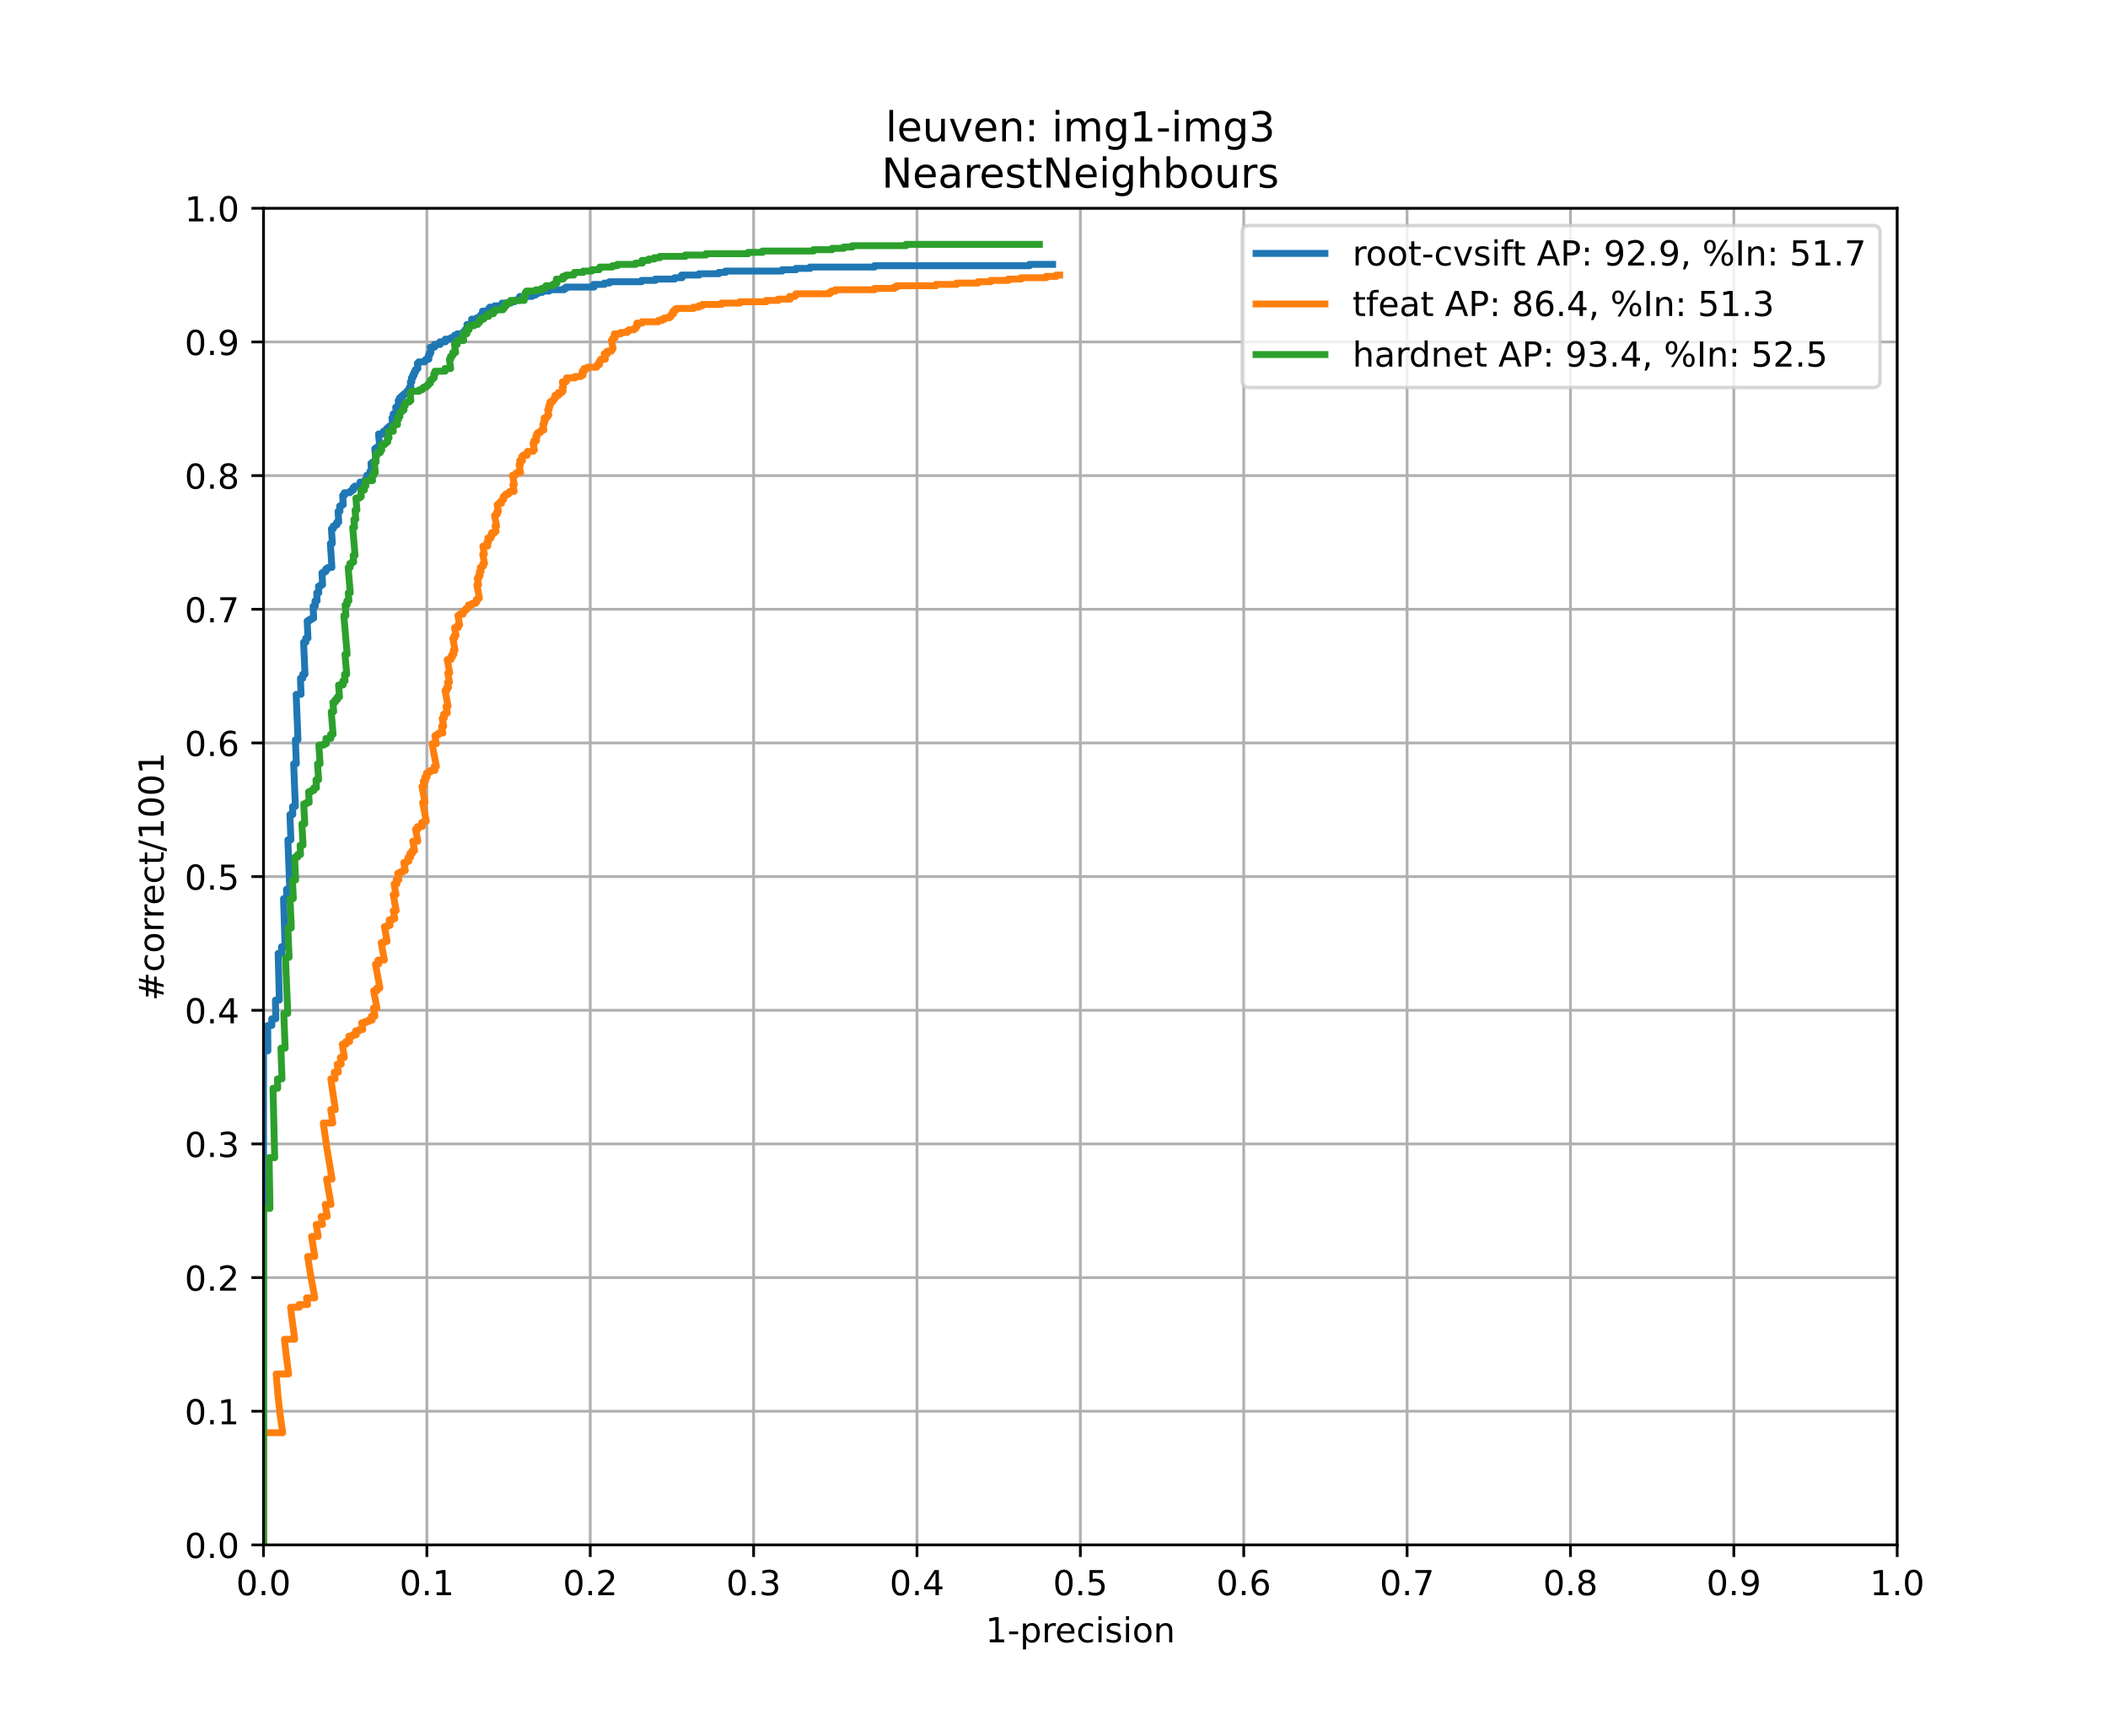 <?xml version="1.0" encoding="utf-8" standalone="no"?>
<!DOCTYPE svg PUBLIC "-//W3C//DTD SVG 1.1//EN"
  "http://www.w3.org/Graphics/SVG/1.1/DTD/svg11.dtd">
<!-- Created with matplotlib (https://matplotlib.org/) -->
<svg height="504pt" version="1.1" viewBox="0 0 612 504" width="612pt" xmlns="http://www.w3.org/2000/svg" xmlns:xlink="http://www.w3.org/1999/xlink">
 <defs>
  <style type="text/css">
*{stroke-linecap:butt;stroke-linejoin:round;}
  </style>
 </defs>
 <g id="figure_1">
  <g id="patch_1">
   <path d="M 0 504 
L 612 504 
L 612 0 
L 0 0 
z
" style="fill:#ffffff;"/>
  </g>
  <g id="axes_1">
   <g id="patch_2">
    <path d="M 76.5 448.56 
L 550.8 448.56 
L 550.8 60.48 
L 76.5 60.48 
z
" style="fill:#ffffff;"/>
   </g>
   <g id="matplotlib.axis_1">
    <g id="xtick_1">
     <g id="line2d_1">
      <path clip-path="url(#pe7230f3079)" d="M 76.5 448.56 
L 76.5 60.48 
" style="fill:none;stroke:#b0b0b0;stroke-linecap:square;stroke-width:0.8;"/>
     </g>
     <g id="line2d_2">
      <defs>
       <path d="M 0 0 
L 0 3.5 
" id="md2da951a20" style="stroke:#000000;stroke-width:0.8;"/>
      </defs>
      <g>
       <use style="stroke:#000000;stroke-width:0.8;" x="76.5" xlink:href="#md2da951a20" y="448.56"/>
      </g>
     </g>
     <g id="text_1">
      <!-- 0.0 -->
      <defs>
       <path d="M 31.781 66.406 
Q 24.172 66.406 20.328 58.906 
Q 16.5 51.422 16.5 36.375 
Q 16.5 21.391 20.328 13.891 
Q 24.172 6.391 31.781 6.391 
Q 39.453 6.391 43.281 13.891 
Q 47.125 21.391 47.125 36.375 
Q 47.125 51.422 43.281 58.906 
Q 39.453 66.406 31.781 66.406 
z
M 31.781 74.219 
Q 44.047 74.219 50.516 64.516 
Q 56.984 54.828 56.984 36.375 
Q 56.984 17.969 50.516 8.266 
Q 44.047 -1.422 31.781 -1.422 
Q 19.531 -1.422 13.062 8.266 
Q 6.594 17.969 6.594 36.375 
Q 6.594 54.828 13.062 64.516 
Q 19.531 74.219 31.781 74.219 
z
" id="DejaVuSans-48"/>
       <path d="M 10.688 12.406 
L 21 12.406 
L 21 0 
L 10.688 0 
z
" id="DejaVuSans-46"/>
      </defs>
      <g transform="translate(68.548 463.158)scale(0.1 -0.1)">
       <use xlink:href="#DejaVuSans-48"/>
       <use x="63.623" xlink:href="#DejaVuSans-46"/>
       <use x="95.41" xlink:href="#DejaVuSans-48"/>
      </g>
     </g>
    </g>
    <g id="xtick_2">
     <g id="line2d_3">
      <path clip-path="url(#pe7230f3079)" d="M 123.93 448.56 
L 123.93 60.48 
" style="fill:none;stroke:#b0b0b0;stroke-linecap:square;stroke-width:0.8;"/>
     </g>
     <g id="line2d_4">
      <g>
       <use style="stroke:#000000;stroke-width:0.8;" x="123.93" xlink:href="#md2da951a20" y="448.56"/>
      </g>
     </g>
     <g id="text_2">
      <!-- 0.1 -->
      <defs>
       <path d="M 12.406 8.297 
L 28.516 8.297 
L 28.516 63.922 
L 10.984 60.406 
L 10.984 69.391 
L 28.422 72.906 
L 38.281 72.906 
L 38.281 8.297 
L 54.391 8.297 
L 54.391 0 
L 12.406 0 
z
" id="DejaVuSans-49"/>
      </defs>
      <g transform="translate(115.978 463.158)scale(0.1 -0.1)">
       <use xlink:href="#DejaVuSans-48"/>
       <use x="63.623" xlink:href="#DejaVuSans-46"/>
       <use x="95.41" xlink:href="#DejaVuSans-49"/>
      </g>
     </g>
    </g>
    <g id="xtick_3">
     <g id="line2d_5">
      <path clip-path="url(#pe7230f3079)" d="M 171.36 448.56 
L 171.36 60.48 
" style="fill:none;stroke:#b0b0b0;stroke-linecap:square;stroke-width:0.8;"/>
     </g>
     <g id="line2d_6">
      <g>
       <use style="stroke:#000000;stroke-width:0.8;" x="171.36" xlink:href="#md2da951a20" y="448.56"/>
      </g>
     </g>
     <g id="text_3">
      <!-- 0.2 -->
      <defs>
       <path d="M 19.188 8.297 
L 53.609 8.297 
L 53.609 0 
L 7.328 0 
L 7.328 8.297 
Q 12.938 14.109 22.625 23.891 
Q 32.328 33.688 34.812 36.531 
Q 39.547 41.844 41.422 45.531 
Q 43.312 49.219 43.312 52.781 
Q 43.312 58.594 39.234 62.25 
Q 35.156 65.922 28.609 65.922 
Q 23.969 65.922 18.812 64.312 
Q 13.672 62.703 7.812 59.422 
L 7.812 69.391 
Q 13.766 71.781 18.938 73 
Q 24.125 74.219 28.422 74.219 
Q 39.75 74.219 46.484 68.547 
Q 53.219 62.891 53.219 53.422 
Q 53.219 48.922 51.531 44.891 
Q 49.859 40.875 45.406 35.406 
Q 44.188 33.984 37.641 27.219 
Q 31.109 20.453 19.188 8.297 
z
" id="DejaVuSans-50"/>
      </defs>
      <g transform="translate(163.408 463.158)scale(0.1 -0.1)">
       <use xlink:href="#DejaVuSans-48"/>
       <use x="63.623" xlink:href="#DejaVuSans-46"/>
       <use x="95.41" xlink:href="#DejaVuSans-50"/>
      </g>
     </g>
    </g>
    <g id="xtick_4">
     <g id="line2d_7">
      <path clip-path="url(#pe7230f3079)" d="M 218.79 448.56 
L 218.79 60.48 
" style="fill:none;stroke:#b0b0b0;stroke-linecap:square;stroke-width:0.8;"/>
     </g>
     <g id="line2d_8">
      <g>
       <use style="stroke:#000000;stroke-width:0.8;" x="218.79" xlink:href="#md2da951a20" y="448.56"/>
      </g>
     </g>
     <g id="text_4">
      <!-- 0.3 -->
      <defs>
       <path d="M 40.578 39.312 
Q 47.656 37.797 51.625 33 
Q 55.609 28.219 55.609 21.188 
Q 55.609 10.406 48.188 4.484 
Q 40.766 -1.422 27.094 -1.422 
Q 22.516 -1.422 17.656 -0.516 
Q 12.797 0.391 7.625 2.203 
L 7.625 11.719 
Q 11.719 9.328 16.594 8.109 
Q 21.484 6.891 26.812 6.891 
Q 36.078 6.891 40.938 10.547 
Q 45.797 14.203 45.797 21.188 
Q 45.797 27.641 41.281 31.266 
Q 36.766 34.906 28.719 34.906 
L 20.219 34.906 
L 20.219 43.016 
L 29.109 43.016 
Q 36.375 43.016 40.234 45.922 
Q 44.094 48.828 44.094 54.297 
Q 44.094 59.906 40.109 62.906 
Q 36.141 65.922 28.719 65.922 
Q 24.656 65.922 20.016 65.031 
Q 15.375 64.156 9.812 62.312 
L 9.812 71.094 
Q 15.438 72.656 20.344 73.438 
Q 25.25 74.219 29.594 74.219 
Q 40.828 74.219 47.359 69.109 
Q 53.906 64.016 53.906 55.328 
Q 53.906 49.266 50.438 45.094 
Q 46.969 40.922 40.578 39.312 
z
" id="DejaVuSans-51"/>
      </defs>
      <g transform="translate(210.838 463.158)scale(0.1 -0.1)">
       <use xlink:href="#DejaVuSans-48"/>
       <use x="63.623" xlink:href="#DejaVuSans-46"/>
       <use x="95.41" xlink:href="#DejaVuSans-51"/>
      </g>
     </g>
    </g>
    <g id="xtick_5">
     <g id="line2d_9">
      <path clip-path="url(#pe7230f3079)" d="M 266.22 448.56 
L 266.22 60.48 
" style="fill:none;stroke:#b0b0b0;stroke-linecap:square;stroke-width:0.8;"/>
     </g>
     <g id="line2d_10">
      <g>
       <use style="stroke:#000000;stroke-width:0.8;" x="266.22" xlink:href="#md2da951a20" y="448.56"/>
      </g>
     </g>
     <g id="text_5">
      <!-- 0.4 -->
      <defs>
       <path d="M 37.797 64.312 
L 12.891 25.391 
L 37.797 25.391 
z
M 35.203 72.906 
L 47.609 72.906 
L 47.609 25.391 
L 58.016 25.391 
L 58.016 17.188 
L 47.609 17.188 
L 47.609 0 
L 37.797 0 
L 37.797 17.188 
L 4.891 17.188 
L 4.891 26.703 
z
" id="DejaVuSans-52"/>
      </defs>
      <g transform="translate(258.268 463.158)scale(0.1 -0.1)">
       <use xlink:href="#DejaVuSans-48"/>
       <use x="63.623" xlink:href="#DejaVuSans-46"/>
       <use x="95.41" xlink:href="#DejaVuSans-52"/>
      </g>
     </g>
    </g>
    <g id="xtick_6">
     <g id="line2d_11">
      <path clip-path="url(#pe7230f3079)" d="M 313.65 448.56 
L 313.65 60.48 
" style="fill:none;stroke:#b0b0b0;stroke-linecap:square;stroke-width:0.8;"/>
     </g>
     <g id="line2d_12">
      <g>
       <use style="stroke:#000000;stroke-width:0.8;" x="313.65" xlink:href="#md2da951a20" y="448.56"/>
      </g>
     </g>
     <g id="text_6">
      <!-- 0.5 -->
      <defs>
       <path d="M 10.797 72.906 
L 49.516 72.906 
L 49.516 64.594 
L 19.828 64.594 
L 19.828 46.734 
Q 21.969 47.469 24.109 47.828 
Q 26.266 48.188 28.422 48.188 
Q 40.625 48.188 47.75 41.5 
Q 54.891 34.812 54.891 23.391 
Q 54.891 11.625 47.562 5.094 
Q 40.234 -1.422 26.906 -1.422 
Q 22.312 -1.422 17.547 -0.641 
Q 12.797 0.141 7.719 1.703 
L 7.719 11.625 
Q 12.109 9.234 16.797 8.062 
Q 21.484 6.891 26.703 6.891 
Q 35.156 6.891 40.078 11.328 
Q 45.016 15.766 45.016 23.391 
Q 45.016 31 40.078 35.438 
Q 35.156 39.891 26.703 39.891 
Q 22.75 39.891 18.812 39.016 
Q 14.891 38.141 10.797 36.281 
z
" id="DejaVuSans-53"/>
      </defs>
      <g transform="translate(305.698 463.158)scale(0.1 -0.1)">
       <use xlink:href="#DejaVuSans-48"/>
       <use x="63.623" xlink:href="#DejaVuSans-46"/>
       <use x="95.41" xlink:href="#DejaVuSans-53"/>
      </g>
     </g>
    </g>
    <g id="xtick_7">
     <g id="line2d_13">
      <path clip-path="url(#pe7230f3079)" d="M 361.08 448.56 
L 361.08 60.48 
" style="fill:none;stroke:#b0b0b0;stroke-linecap:square;stroke-width:0.8;"/>
     </g>
     <g id="line2d_14">
      <g>
       <use style="stroke:#000000;stroke-width:0.8;" x="361.08" xlink:href="#md2da951a20" y="448.56"/>
      </g>
     </g>
     <g id="text_7">
      <!-- 0.6 -->
      <defs>
       <path d="M 33.016 40.375 
Q 26.375 40.375 22.484 35.828 
Q 18.609 31.297 18.609 23.391 
Q 18.609 15.531 22.484 10.953 
Q 26.375 6.391 33.016 6.391 
Q 39.656 6.391 43.531 10.953 
Q 47.406 15.531 47.406 23.391 
Q 47.406 31.297 43.531 35.828 
Q 39.656 40.375 33.016 40.375 
z
M 52.594 71.297 
L 52.594 62.312 
Q 48.875 64.062 45.094 64.984 
Q 41.312 65.922 37.594 65.922 
Q 27.828 65.922 22.672 59.328 
Q 17.531 52.734 16.797 39.406 
Q 19.672 43.656 24.016 45.922 
Q 28.375 48.188 33.594 48.188 
Q 44.578 48.188 50.953 41.516 
Q 57.328 34.859 57.328 23.391 
Q 57.328 12.156 50.688 5.359 
Q 44.047 -1.422 33.016 -1.422 
Q 20.359 -1.422 13.672 8.266 
Q 6.984 17.969 6.984 36.375 
Q 6.984 53.656 15.188 63.938 
Q 23.391 74.219 37.203 74.219 
Q 40.922 74.219 44.703 73.484 
Q 48.484 72.75 52.594 71.297 
z
" id="DejaVuSans-54"/>
      </defs>
      <g transform="translate(353.128 463.158)scale(0.1 -0.1)">
       <use xlink:href="#DejaVuSans-48"/>
       <use x="63.623" xlink:href="#DejaVuSans-46"/>
       <use x="95.41" xlink:href="#DejaVuSans-54"/>
      </g>
     </g>
    </g>
    <g id="xtick_8">
     <g id="line2d_15">
      <path clip-path="url(#pe7230f3079)" d="M 408.51 448.56 
L 408.51 60.48 
" style="fill:none;stroke:#b0b0b0;stroke-linecap:square;stroke-width:0.8;"/>
     </g>
     <g id="line2d_16">
      <g>
       <use style="stroke:#000000;stroke-width:0.8;" x="408.51" xlink:href="#md2da951a20" y="448.56"/>
      </g>
     </g>
     <g id="text_8">
      <!-- 0.7 -->
      <defs>
       <path d="M 8.203 72.906 
L 55.078 72.906 
L 55.078 68.703 
L 28.609 0 
L 18.312 0 
L 43.219 64.594 
L 8.203 64.594 
z
" id="DejaVuSans-55"/>
      </defs>
      <g transform="translate(400.558 463.158)scale(0.1 -0.1)">
       <use xlink:href="#DejaVuSans-48"/>
       <use x="63.623" xlink:href="#DejaVuSans-46"/>
       <use x="95.41" xlink:href="#DejaVuSans-55"/>
      </g>
     </g>
    </g>
    <g id="xtick_9">
     <g id="line2d_17">
      <path clip-path="url(#pe7230f3079)" d="M 455.94 448.56 
L 455.94 60.48 
" style="fill:none;stroke:#b0b0b0;stroke-linecap:square;stroke-width:0.8;"/>
     </g>
     <g id="line2d_18">
      <g>
       <use style="stroke:#000000;stroke-width:0.8;" x="455.94" xlink:href="#md2da951a20" y="448.56"/>
      </g>
     </g>
     <g id="text_9">
      <!-- 0.8 -->
      <defs>
       <path d="M 31.781 34.625 
Q 24.75 34.625 20.719 30.859 
Q 16.703 27.094 16.703 20.516 
Q 16.703 13.922 20.719 10.156 
Q 24.75 6.391 31.781 6.391 
Q 38.812 6.391 42.859 10.172 
Q 46.922 13.969 46.922 20.516 
Q 46.922 27.094 42.891 30.859 
Q 38.875 34.625 31.781 34.625 
z
M 21.922 38.812 
Q 15.578 40.375 12.031 44.719 
Q 8.5 49.078 8.5 55.328 
Q 8.5 64.062 14.719 69.141 
Q 20.953 74.219 31.781 74.219 
Q 42.672 74.219 48.875 69.141 
Q 55.078 64.062 55.078 55.328 
Q 55.078 49.078 51.531 44.719 
Q 48 40.375 41.703 38.812 
Q 48.828 37.156 52.797 32.312 
Q 56.781 27.484 56.781 20.516 
Q 56.781 9.906 50.312 4.234 
Q 43.844 -1.422 31.781 -1.422 
Q 19.734 -1.422 13.25 4.234 
Q 6.781 9.906 6.781 20.516 
Q 6.781 27.484 10.781 32.312 
Q 14.797 37.156 21.922 38.812 
z
M 18.312 54.391 
Q 18.312 48.734 21.844 45.562 
Q 25.391 42.391 31.781 42.391 
Q 38.141 42.391 41.719 45.562 
Q 45.312 48.734 45.312 54.391 
Q 45.312 60.062 41.719 63.234 
Q 38.141 66.406 31.781 66.406 
Q 25.391 66.406 21.844 63.234 
Q 18.312 60.062 18.312 54.391 
z
" id="DejaVuSans-56"/>
      </defs>
      <g transform="translate(447.988 463.158)scale(0.1 -0.1)">
       <use xlink:href="#DejaVuSans-48"/>
       <use x="63.623" xlink:href="#DejaVuSans-46"/>
       <use x="95.41" xlink:href="#DejaVuSans-56"/>
      </g>
     </g>
    </g>
    <g id="xtick_10">
     <g id="line2d_19">
      <path clip-path="url(#pe7230f3079)" d="M 503.37 448.56 
L 503.37 60.48 
" style="fill:none;stroke:#b0b0b0;stroke-linecap:square;stroke-width:0.8;"/>
     </g>
     <g id="line2d_20">
      <g>
       <use style="stroke:#000000;stroke-width:0.8;" x="503.37" xlink:href="#md2da951a20" y="448.56"/>
      </g>
     </g>
     <g id="text_10">
      <!-- 0.9 -->
      <defs>
       <path d="M 10.984 1.516 
L 10.984 10.5 
Q 14.703 8.734 18.5 7.812 
Q 22.312 6.891 25.984 6.891 
Q 35.75 6.891 40.891 13.453 
Q 46.047 20.016 46.781 33.406 
Q 43.953 29.203 39.594 26.953 
Q 35.25 24.703 29.984 24.703 
Q 19.047 24.703 12.672 31.312 
Q 6.297 37.938 6.297 49.422 
Q 6.297 60.641 12.938 67.422 
Q 19.578 74.219 30.609 74.219 
Q 43.266 74.219 49.922 64.516 
Q 56.594 54.828 56.594 36.375 
Q 56.594 19.141 48.406 8.859 
Q 40.234 -1.422 26.422 -1.422 
Q 22.703 -1.422 18.891 -0.688 
Q 15.094 0.047 10.984 1.516 
z
M 30.609 32.422 
Q 37.25 32.422 41.125 36.953 
Q 45.016 41.5 45.016 49.422 
Q 45.016 57.281 41.125 61.844 
Q 37.25 66.406 30.609 66.406 
Q 23.969 66.406 20.094 61.844 
Q 16.219 57.281 16.219 49.422 
Q 16.219 41.5 20.094 36.953 
Q 23.969 32.422 30.609 32.422 
z
" id="DejaVuSans-57"/>
      </defs>
      <g transform="translate(495.418 463.158)scale(0.1 -0.1)">
       <use xlink:href="#DejaVuSans-48"/>
       <use x="63.623" xlink:href="#DejaVuSans-46"/>
       <use x="95.41" xlink:href="#DejaVuSans-57"/>
      </g>
     </g>
    </g>
    <g id="xtick_11">
     <g id="line2d_21">
      <path clip-path="url(#pe7230f3079)" d="M 550.8 448.56 
L 550.8 60.48 
" style="fill:none;stroke:#b0b0b0;stroke-linecap:square;stroke-width:0.8;"/>
     </g>
     <g id="line2d_22">
      <g>
       <use style="stroke:#000000;stroke-width:0.8;" x="550.8" xlink:href="#md2da951a20" y="448.56"/>
      </g>
     </g>
     <g id="text_11">
      <!-- 1.0 -->
      <g transform="translate(542.848 463.158)scale(0.1 -0.1)">
       <use xlink:href="#DejaVuSans-49"/>
       <use x="63.623" xlink:href="#DejaVuSans-46"/>
       <use x="95.41" xlink:href="#DejaVuSans-48"/>
      </g>
     </g>
    </g>
    <g id="text_12">
     <!-- 1-precision -->
     <defs>
      <path d="M 4.891 31.391 
L 31.203 31.391 
L 31.203 23.391 
L 4.891 23.391 
z
" id="DejaVuSans-45"/>
      <path d="M 18.109 8.203 
L 18.109 -20.797 
L 9.078 -20.797 
L 9.078 54.688 
L 18.109 54.688 
L 18.109 46.391 
Q 20.953 51.266 25.266 53.625 
Q 29.594 56 35.594 56 
Q 45.562 56 51.781 48.094 
Q 58.016 40.188 58.016 27.297 
Q 58.016 14.406 51.781 6.484 
Q 45.562 -1.422 35.594 -1.422 
Q 29.594 -1.422 25.266 0.953 
Q 20.953 3.328 18.109 8.203 
z
M 48.688 27.297 
Q 48.688 37.203 44.609 42.844 
Q 40.531 48.484 33.406 48.484 
Q 26.266 48.484 22.188 42.844 
Q 18.109 37.203 18.109 27.297 
Q 18.109 17.391 22.188 11.75 
Q 26.266 6.109 33.406 6.109 
Q 40.531 6.109 44.609 11.75 
Q 48.688 17.391 48.688 27.297 
z
" id="DejaVuSans-112"/>
      <path d="M 41.109 46.297 
Q 39.594 47.172 37.812 47.578 
Q 36.031 48 33.891 48 
Q 26.266 48 22.188 43.047 
Q 18.109 38.094 18.109 28.812 
L 18.109 0 
L 9.078 0 
L 9.078 54.688 
L 18.109 54.688 
L 18.109 46.188 
Q 20.953 51.172 25.484 53.578 
Q 30.031 56 36.531 56 
Q 37.453 56 38.578 55.875 
Q 39.703 55.766 41.062 55.516 
z
" id="DejaVuSans-114"/>
      <path d="M 56.203 29.594 
L 56.203 25.203 
L 14.891 25.203 
Q 15.484 15.922 20.484 11.062 
Q 25.484 6.203 34.422 6.203 
Q 39.594 6.203 44.453 7.469 
Q 49.312 8.734 54.109 11.281 
L 54.109 2.781 
Q 49.266 0.734 44.188 -0.344 
Q 39.109 -1.422 33.891 -1.422 
Q 20.797 -1.422 13.156 6.188 
Q 5.516 13.812 5.516 26.812 
Q 5.516 40.234 12.766 48.109 
Q 20.016 56 32.328 56 
Q 43.359 56 49.781 48.891 
Q 56.203 41.797 56.203 29.594 
z
M 47.219 32.234 
Q 47.125 39.594 43.094 43.984 
Q 39.062 48.391 32.422 48.391 
Q 24.906 48.391 20.391 44.141 
Q 15.875 39.891 15.188 32.172 
z
" id="DejaVuSans-101"/>
      <path d="M 48.781 52.594 
L 48.781 44.188 
Q 44.969 46.297 41.141 47.344 
Q 37.312 48.391 33.406 48.391 
Q 24.656 48.391 19.812 42.844 
Q 14.984 37.312 14.984 27.297 
Q 14.984 17.281 19.812 11.734 
Q 24.656 6.203 33.406 6.203 
Q 37.312 6.203 41.141 7.25 
Q 44.969 8.297 48.781 10.406 
L 48.781 2.094 
Q 45.016 0.344 40.984 -0.531 
Q 36.969 -1.422 32.422 -1.422 
Q 20.062 -1.422 12.781 6.344 
Q 5.516 14.109 5.516 27.297 
Q 5.516 40.672 12.859 48.328 
Q 20.219 56 33.016 56 
Q 37.156 56 41.109 55.141 
Q 45.062 54.297 48.781 52.594 
z
" id="DejaVuSans-99"/>
      <path d="M 9.422 54.688 
L 18.406 54.688 
L 18.406 0 
L 9.422 0 
z
M 9.422 75.984 
L 18.406 75.984 
L 18.406 64.594 
L 9.422 64.594 
z
" id="DejaVuSans-105"/>
      <path d="M 44.281 53.078 
L 44.281 44.578 
Q 40.484 46.531 36.375 47.5 
Q 32.281 48.484 27.875 48.484 
Q 21.188 48.484 17.844 46.438 
Q 14.5 44.391 14.5 40.281 
Q 14.5 37.156 16.891 35.375 
Q 19.281 33.594 26.516 31.984 
L 29.594 31.297 
Q 39.156 29.25 43.188 25.516 
Q 47.219 21.781 47.219 15.094 
Q 47.219 7.469 41.188 3.016 
Q 35.156 -1.422 24.609 -1.422 
Q 20.219 -1.422 15.453 -0.562 
Q 10.688 0.297 5.422 2 
L 5.422 11.281 
Q 10.406 8.688 15.234 7.391 
Q 20.062 6.109 24.812 6.109 
Q 31.156 6.109 34.562 8.281 
Q 37.984 10.453 37.984 14.406 
Q 37.984 18.062 35.516 20.016 
Q 33.062 21.969 24.703 23.781 
L 21.578 24.516 
Q 13.234 26.266 9.516 29.906 
Q 5.812 33.547 5.812 39.891 
Q 5.812 47.609 11.281 51.797 
Q 16.75 56 26.812 56 
Q 31.781 56 36.172 55.266 
Q 40.578 54.547 44.281 53.078 
z
" id="DejaVuSans-115"/>
      <path d="M 30.609 48.391 
Q 23.391 48.391 19.188 42.75 
Q 14.984 37.109 14.984 27.297 
Q 14.984 17.484 19.156 11.844 
Q 23.344 6.203 30.609 6.203 
Q 37.797 6.203 41.984 11.859 
Q 46.188 17.531 46.188 27.297 
Q 46.188 37.016 41.984 42.703 
Q 37.797 48.391 30.609 48.391 
z
M 30.609 56 
Q 42.328 56 49.016 48.375 
Q 55.719 40.766 55.719 27.297 
Q 55.719 13.875 49.016 6.219 
Q 42.328 -1.422 30.609 -1.422 
Q 18.844 -1.422 12.172 6.219 
Q 5.516 13.875 5.516 27.297 
Q 5.516 40.766 12.172 48.375 
Q 18.844 56 30.609 56 
z
" id="DejaVuSans-111"/>
      <path d="M 54.891 33.016 
L 54.891 0 
L 45.906 0 
L 45.906 32.719 
Q 45.906 40.484 42.875 44.328 
Q 39.844 48.188 33.797 48.188 
Q 26.516 48.188 22.312 43.547 
Q 18.109 38.922 18.109 30.906 
L 18.109 0 
L 9.078 0 
L 9.078 54.688 
L 18.109 54.688 
L 18.109 46.188 
Q 21.344 51.125 25.703 53.562 
Q 30.078 56 35.797 56 
Q 45.219 56 50.047 50.172 
Q 54.891 44.344 54.891 33.016 
z
" id="DejaVuSans-110"/>
     </defs>
     <g transform="translate(286.111 476.837)scale(0.1 -0.1)">
      <use xlink:href="#DejaVuSans-49"/>
      <use x="63.623" xlink:href="#DejaVuSans-45"/>
      <use x="99.707" xlink:href="#DejaVuSans-112"/>
      <use x="163.184" xlink:href="#DejaVuSans-114"/>
      <use x="202.047" xlink:href="#DejaVuSans-101"/>
      <use x="263.57" xlink:href="#DejaVuSans-99"/>
      <use x="318.551" xlink:href="#DejaVuSans-105"/>
      <use x="346.334" xlink:href="#DejaVuSans-115"/>
      <use x="398.434" xlink:href="#DejaVuSans-105"/>
      <use x="426.217" xlink:href="#DejaVuSans-111"/>
      <use x="487.398" xlink:href="#DejaVuSans-110"/>
     </g>
    </g>
   </g>
   <g id="matplotlib.axis_2">
    <g id="ytick_1">
     <g id="line2d_23">
      <path clip-path="url(#pe7230f3079)" d="M 76.5 448.56 
L 550.8 448.56 
" style="fill:none;stroke:#b0b0b0;stroke-linecap:square;stroke-width:0.8;"/>
     </g>
     <g id="line2d_24">
      <defs>
       <path d="M 0 0 
L -3.5 0 
" id="m7525cc96da" style="stroke:#000000;stroke-width:0.8;"/>
      </defs>
      <g>
       <use style="stroke:#000000;stroke-width:0.8;" x="76.5" xlink:href="#m7525cc96da" y="448.56"/>
      </g>
     </g>
     <g id="text_13">
      <!-- 0.0 -->
      <g transform="translate(53.597 452.359)scale(0.1 -0.1)">
       <use xlink:href="#DejaVuSans-48"/>
       <use x="63.623" xlink:href="#DejaVuSans-46"/>
       <use x="95.41" xlink:href="#DejaVuSans-48"/>
      </g>
     </g>
    </g>
    <g id="ytick_2">
     <g id="line2d_25">
      <path clip-path="url(#pe7230f3079)" d="M 76.5 409.752 
L 550.8 409.752 
" style="fill:none;stroke:#b0b0b0;stroke-linecap:square;stroke-width:0.8;"/>
     </g>
     <g id="line2d_26">
      <g>
       <use style="stroke:#000000;stroke-width:0.8;" x="76.5" xlink:href="#m7525cc96da" y="409.752"/>
      </g>
     </g>
     <g id="text_14">
      <!-- 0.1 -->
      <g transform="translate(53.597 413.551)scale(0.1 -0.1)">
       <use xlink:href="#DejaVuSans-48"/>
       <use x="63.623" xlink:href="#DejaVuSans-46"/>
       <use x="95.41" xlink:href="#DejaVuSans-49"/>
      </g>
     </g>
    </g>
    <g id="ytick_3">
     <g id="line2d_27">
      <path clip-path="url(#pe7230f3079)" d="M 76.5 370.944 
L 550.8 370.944 
" style="fill:none;stroke:#b0b0b0;stroke-linecap:square;stroke-width:0.8;"/>
     </g>
     <g id="line2d_28">
      <g>
       <use style="stroke:#000000;stroke-width:0.8;" x="76.5" xlink:href="#m7525cc96da" y="370.944"/>
      </g>
     </g>
     <g id="text_15">
      <!-- 0.2 -->
      <g transform="translate(53.597 374.743)scale(0.1 -0.1)">
       <use xlink:href="#DejaVuSans-48"/>
       <use x="63.623" xlink:href="#DejaVuSans-46"/>
       <use x="95.41" xlink:href="#DejaVuSans-50"/>
      </g>
     </g>
    </g>
    <g id="ytick_4">
     <g id="line2d_29">
      <path clip-path="url(#pe7230f3079)" d="M 76.5 332.136 
L 550.8 332.136 
" style="fill:none;stroke:#b0b0b0;stroke-linecap:square;stroke-width:0.8;"/>
     </g>
     <g id="line2d_30">
      <g>
       <use style="stroke:#000000;stroke-width:0.8;" x="76.5" xlink:href="#m7525cc96da" y="332.136"/>
      </g>
     </g>
     <g id="text_16">
      <!-- 0.3 -->
      <g transform="translate(53.597 335.935)scale(0.1 -0.1)">
       <use xlink:href="#DejaVuSans-48"/>
       <use x="63.623" xlink:href="#DejaVuSans-46"/>
       <use x="95.41" xlink:href="#DejaVuSans-51"/>
      </g>
     </g>
    </g>
    <g id="ytick_5">
     <g id="line2d_31">
      <path clip-path="url(#pe7230f3079)" d="M 76.5 293.328 
L 550.8 293.328 
" style="fill:none;stroke:#b0b0b0;stroke-linecap:square;stroke-width:0.8;"/>
     </g>
     <g id="line2d_32">
      <g>
       <use style="stroke:#000000;stroke-width:0.8;" x="76.5" xlink:href="#m7525cc96da" y="293.328"/>
      </g>
     </g>
     <g id="text_17">
      <!-- 0.4 -->
      <g transform="translate(53.597 297.127)scale(0.1 -0.1)">
       <use xlink:href="#DejaVuSans-48"/>
       <use x="63.623" xlink:href="#DejaVuSans-46"/>
       <use x="95.41" xlink:href="#DejaVuSans-52"/>
      </g>
     </g>
    </g>
    <g id="ytick_6">
     <g id="line2d_33">
      <path clip-path="url(#pe7230f3079)" d="M 76.5 254.52 
L 550.8 254.52 
" style="fill:none;stroke:#b0b0b0;stroke-linecap:square;stroke-width:0.8;"/>
     </g>
     <g id="line2d_34">
      <g>
       <use style="stroke:#000000;stroke-width:0.8;" x="76.5" xlink:href="#m7525cc96da" y="254.52"/>
      </g>
     </g>
     <g id="text_18">
      <!-- 0.5 -->
      <g transform="translate(53.597 258.319)scale(0.1 -0.1)">
       <use xlink:href="#DejaVuSans-48"/>
       <use x="63.623" xlink:href="#DejaVuSans-46"/>
       <use x="95.41" xlink:href="#DejaVuSans-53"/>
      </g>
     </g>
    </g>
    <g id="ytick_7">
     <g id="line2d_35">
      <path clip-path="url(#pe7230f3079)" d="M 76.5 215.712 
L 550.8 215.712 
" style="fill:none;stroke:#b0b0b0;stroke-linecap:square;stroke-width:0.8;"/>
     </g>
     <g id="line2d_36">
      <g>
       <use style="stroke:#000000;stroke-width:0.8;" x="76.5" xlink:href="#m7525cc96da" y="215.712"/>
      </g>
     </g>
     <g id="text_19">
      <!-- 0.6 -->
      <g transform="translate(53.597 219.511)scale(0.1 -0.1)">
       <use xlink:href="#DejaVuSans-48"/>
       <use x="63.623" xlink:href="#DejaVuSans-46"/>
       <use x="95.41" xlink:href="#DejaVuSans-54"/>
      </g>
     </g>
    </g>
    <g id="ytick_8">
     <g id="line2d_37">
      <path clip-path="url(#pe7230f3079)" d="M 76.5 176.904 
L 550.8 176.904 
" style="fill:none;stroke:#b0b0b0;stroke-linecap:square;stroke-width:0.8;"/>
     </g>
     <g id="line2d_38">
      <g>
       <use style="stroke:#000000;stroke-width:0.8;" x="76.5" xlink:href="#m7525cc96da" y="176.904"/>
      </g>
     </g>
     <g id="text_20">
      <!-- 0.7 -->
      <g transform="translate(53.597 180.703)scale(0.1 -0.1)">
       <use xlink:href="#DejaVuSans-48"/>
       <use x="63.623" xlink:href="#DejaVuSans-46"/>
       <use x="95.41" xlink:href="#DejaVuSans-55"/>
      </g>
     </g>
    </g>
    <g id="ytick_9">
     <g id="line2d_39">
      <path clip-path="url(#pe7230f3079)" d="M 76.5 138.096 
L 550.8 138.096 
" style="fill:none;stroke:#b0b0b0;stroke-linecap:square;stroke-width:0.8;"/>
     </g>
     <g id="line2d_40">
      <g>
       <use style="stroke:#000000;stroke-width:0.8;" x="76.5" xlink:href="#m7525cc96da" y="138.096"/>
      </g>
     </g>
     <g id="text_21">
      <!-- 0.8 -->
      <g transform="translate(53.597 141.895)scale(0.1 -0.1)">
       <use xlink:href="#DejaVuSans-48"/>
       <use x="63.623" xlink:href="#DejaVuSans-46"/>
       <use x="95.41" xlink:href="#DejaVuSans-56"/>
      </g>
     </g>
    </g>
    <g id="ytick_10">
     <g id="line2d_41">
      <path clip-path="url(#pe7230f3079)" d="M 76.5 99.288 
L 550.8 99.288 
" style="fill:none;stroke:#b0b0b0;stroke-linecap:square;stroke-width:0.8;"/>
     </g>
     <g id="line2d_42">
      <g>
       <use style="stroke:#000000;stroke-width:0.8;" x="76.5" xlink:href="#m7525cc96da" y="99.288"/>
      </g>
     </g>
     <g id="text_22">
      <!-- 0.9 -->
      <g transform="translate(53.597 103.087)scale(0.1 -0.1)">
       <use xlink:href="#DejaVuSans-48"/>
       <use x="63.623" xlink:href="#DejaVuSans-46"/>
       <use x="95.41" xlink:href="#DejaVuSans-57"/>
      </g>
     </g>
    </g>
    <g id="ytick_11">
     <g id="line2d_43">
      <path clip-path="url(#pe7230f3079)" d="M 76.5 60.48 
L 550.8 60.48 
" style="fill:none;stroke:#b0b0b0;stroke-linecap:square;stroke-width:0.8;"/>
     </g>
     <g id="line2d_44">
      <g>
       <use style="stroke:#000000;stroke-width:0.8;" x="76.5" xlink:href="#m7525cc96da" y="60.48"/>
      </g>
     </g>
     <g id="text_23">
      <!-- 1.0 -->
      <g transform="translate(53.597 64.279)scale(0.1 -0.1)">
       <use xlink:href="#DejaVuSans-49"/>
       <use x="63.623" xlink:href="#DejaVuSans-46"/>
       <use x="95.41" xlink:href="#DejaVuSans-48"/>
      </g>
     </g>
    </g>
    <g id="text_24">
     <!-- #correct/1001 -->
     <defs>
      <path d="M 51.125 44 
L 36.922 44 
L 32.812 27.688 
L 47.125 27.688 
z
M 43.797 71.781 
L 38.719 51.516 
L 52.984 51.516 
L 58.109 71.781 
L 65.922 71.781 
L 60.891 51.516 
L 76.125 51.516 
L 76.125 44 
L 58.984 44 
L 54.984 27.688 
L 70.516 27.688 
L 70.516 20.219 
L 53.078 20.219 
L 48 0 
L 40.188 0 
L 45.219 20.219 
L 30.906 20.219 
L 25.875 0 
L 18.016 0 
L 23.094 20.219 
L 7.719 20.219 
L 7.719 27.688 
L 24.906 27.688 
L 29 44 
L 13.281 44 
L 13.281 51.516 
L 30.906 51.516 
L 35.891 71.781 
z
" id="DejaVuSans-35"/>
      <path d="M 18.312 70.219 
L 18.312 54.688 
L 36.812 54.688 
L 36.812 47.703 
L 18.312 47.703 
L 18.312 18.016 
Q 18.312 11.328 20.141 9.422 
Q 21.969 7.516 27.594 7.516 
L 36.812 7.516 
L 36.812 0 
L 27.594 0 
Q 17.188 0 13.234 3.875 
Q 9.281 7.766 9.281 18.016 
L 9.281 47.703 
L 2.688 47.703 
L 2.688 54.688 
L 9.281 54.688 
L 9.281 70.219 
z
" id="DejaVuSans-116"/>
      <path d="M 25.391 72.906 
L 33.688 72.906 
L 8.297 -9.281 
L 0 -9.281 
z
" id="DejaVuSans-47"/>
     </defs>
     <g transform="translate(47.517 290.625)rotate(-90)scale(0.1 -0.1)">
      <use xlink:href="#DejaVuSans-35"/>
      <use x="83.789" xlink:href="#DejaVuSans-99"/>
      <use x="138.77" xlink:href="#DejaVuSans-111"/>
      <use x="199.951" xlink:href="#DejaVuSans-114"/>
      <use x="239.314" xlink:href="#DejaVuSans-114"/>
      <use x="278.178" xlink:href="#DejaVuSans-101"/>
      <use x="339.701" xlink:href="#DejaVuSans-99"/>
      <use x="394.682" xlink:href="#DejaVuSans-116"/>
      <use x="433.891" xlink:href="#DejaVuSans-47"/>
      <use x="467.582" xlink:href="#DejaVuSans-49"/>
      <use x="531.205" xlink:href="#DejaVuSans-48"/>
      <use x="594.828" xlink:href="#DejaVuSans-48"/>
      <use x="658.451" xlink:href="#DejaVuSans-49"/>
     </g>
    </g>
   </g>
   <g id="line2d_45">
    <path clip-path="url(#pe7230f3079)" d="M 76.5 448.172 
L 76.5 305.114 
L 77.778 305.114 
L 77.716 297.748 
L 78.926 297.748 
L 78.895 295.809 
L 80.084 295.809 
L 79.962 290.382 
L 81.105 290.382 
L 80.744 276.812 
L 81.794 276.812 
L 81.735 274.874 
L 82.768 274.874 
L 82.308 260.917 
L 83.262 260.917 
L 83.167 258.203 
L 84.104 258.203 
L 83.579 243.858 
L 84.449 243.858 
L 84.178 236.492 
L 85.015 236.492 
L 84.925 234.166 
L 85.751 234.166 
L 85.254 221.76 
L 86.034 221.76 
L 85.755 214.782 
L 86.51 214.782 
L 85.986 201.6 
L 87.412 201.6 
L 87.215 196.948 
L 87.912 196.948 
L 87.86 195.785 
L 88.552 195.785 
L 88.135 186.48 
L 88.802 186.48 
L 88.749 185.317 
L 89.411 185.317 
L 89.175 180.277 
L 89.823 180.277 
L 89.804 179.889 
L 90.45 179.889 
L 90.43 179.502 
L 91.073 179.502 
L 90.893 176.012 
L 91.526 176.012 
L 91.444 174.462 
L 92.072 174.462 
L 91.945 172.135 
L 92.567 172.135 
L 92.459 170.197 
L 93.075 170.197 
L 93.053 169.809 
L 93.666 169.809 
L 93.462 166.32 
L 94.067 166.32 
L 94.043 165.932 
L 94.646 165.932 
L 94.598 165.157 
L 95.198 165.157 
L 95.173 164.769 
L 96.366 164.769 
L 95.909 157.791 
L 96.49 157.791 
L 96.213 153.526 
L 96.785 153.526 
L 96.734 152.751 
L 97.303 152.751 
L 97.277 152.363 
L 97.844 152.363 
L 97.79 151.588 
L 98.354 151.588 
L 98.139 148.486 
L 98.696 148.486 
L 98.588 146.935 
L 99.141 146.935 
L 99.113 146.548 
L 99.665 146.548 
L 99.469 143.834 
L 100.014 143.834 
L 99.958 143.058 
L 101.583 143.058 
L 101.553 142.671 
L 102.092 142.671 
L 102.061 142.283 
L 102.598 142.283 
L 102.536 141.508 
L 103.07 141.508 
L 103.038 141.12 
L 104.632 141.12 
L 104.532 139.957 
L 106.109 139.957 
L 106.039 139.182 
L 106.561 139.182 
L 106.456 138.018 
L 107.493 138.018 
L 107.385 136.855 
L 107.9 136.855 
L 107.682 134.529 
L 108.193 134.529 
L 108.156 134.142 
L 109.173 134.142 
L 108.802 130.265 
L 109.303 130.265 
L 109.266 129.877 
L 110.264 129.877 
L 109.886 126 
L 111.359 126 
L 111.282 125.225 
L 112.257 125.225 
L 112.177 124.449 
L 112.662 124.449 
L 112.622 124.062 
L 113.105 124.062 
L 113.065 123.674 
L 114.027 123.674 
L 113.781 121.348 
L 114.258 121.348 
L 114.135 120.185 
L 115.082 120.185 
L 114.874 118.246 
L 115.344 118.246 
L 115.302 117.858 
L 115.77 117.858 
L 115.602 116.308 
L 116.067 116.308 
L 115.983 115.532 
L 116.446 115.532 
L 116.404 115.145 
L 116.866 115.145 
L 116.823 114.757 
L 117.284 114.757 
L 117.241 114.369 
L 118.158 114.369 
L 118.07 113.594 
L 118.527 113.594 
L 118.482 113.206 
L 118.937 113.206 
L 118.848 112.431 
L 119.301 112.431 
L 119.123 110.88 
L 119.573 110.88 
L 119.439 109.717 
L 119.887 109.717 
L 119.797 108.942 
L 120.244 108.942 
L 120.153 108.166 
L 120.598 108.166 
L 120.507 107.391 
L 120.95 107.391 
L 120.905 107.003 
L 121.346 107.003 
L 121.163 105.452 
L 121.602 105.452 
L 121.556 105.065 
L 123.303 105.065 
L 123.255 104.677 
L 123.689 104.677 
L 123.641 104.289 
L 124.506 104.289 
L 124.361 103.126 
L 124.791 103.126 
L 124.693 102.351 
L 125.122 102.351 
L 124.927 100.8 
L 126.202 100.8 
L 126.103 100.025 
L 127.788 100.025 
L 127.687 99.249 
L 129.356 99.249 
L 129.252 98.474 
L 130.905 98.474 
L 130.852 98.086 
L 131.673 98.086 
L 131.619 97.698 
L 132.028 97.698 
L 131.974 97.311 
L 132.789 97.311 
L 132.734 96.923 
L 134.353 96.923 
L 134.297 96.535 
L 135.101 96.535 
L 134.988 95.76 
L 135.388 95.76 
L 135.331 95.372 
L 135.731 95.372 
L 135.56 94.209 
L 136.75 94.209 
L 136.693 93.822 
L 137.087 93.822 
L 136.915 92.658 
L 138.482 92.658 
L 138.424 92.271 
L 139.591 92.271 
L 139.472 91.495 
L 140.245 91.495 
L 140.066 90.332 
L 141.982 90.332 
L 141.86 89.557 
L 142.24 89.557 
L 142.179 89.169 
L 143.692 89.169 
L 143.63 88.782 
L 145.878 88.782 
L 145.75 88.006 
L 147.97 88.006 
L 147.905 87.618 
L 149.37 87.618 
L 149.304 87.231 
L 150.757 87.231 
L 150.623 86.455 
L 150.984 86.455 
L 150.917 86.068 
L 154.49 86.068 
L 154.421 85.68 
L 155.48 85.68 
L 155.409 85.292 
L 156.112 85.292 
L 156.041 84.905 
L 157.437 84.905 
L 157.366 84.517 
L 159.44 84.517 
L 159.367 84.129 
L 163.784 84.129 
L 163.709 83.742 
L 164.379 83.742 
L 164.303 83.354 
L 172.485 83.354 
L 172.322 82.578 
L 175.495 82.578 
L 175.412 82.191 
L 176.977 82.191 
L 176.893 81.803 
L 186.31 81.803 
L 186.22 81.415 
L 190.317 81.415 
L 190.226 81.028 
L 195.917 81.028 
L 195.823 80.64 
L 198.049 80.64 
L 197.858 79.865 
L 203.029 79.865 
L 202.931 79.477 
L 208.729 79.477 
L 208.629 79.089 
L 210.689 79.089 
L 210.588 78.702 
L 227.136 78.702 
L 227.028 78.314 
L 231.141 78.314 
L 231.032 77.926 
L 235.26 77.926 
L 235.15 77.538 
L 253.936 77.538 
L 253.82 77.151 
L 298.927 77.151 
L 298.803 76.763 
L 305.596 76.763 
L 305.596 76.763 
" style="fill:none;stroke:#1f77b4;stroke-linecap:square;stroke-width:2;"/>
   </g>
   <g id="line2d_46">
    <path clip-path="url(#pe7230f3079)" d="M 76.5 448.172 
L 76.5 415.994 
L 82.08 415.994 
L 81.34 410.954 
L 80.661 404.751 
L 80.177 398.935 
L 83.797 398.935 
L 82.953 392.345 
L 82.581 388.855 
L 85.563 388.855 
L 84.585 381.489 
L 84.361 379.551 
L 86.924 379.551 
L 86.811 378.775 
L 89.319 378.775 
L 88.982 376.837 
L 91.399 376.837 
L 90.182 370.246 
L 89.319 364.818 
L 91.388 364.818 
L 90.45 359.003 
L 92.376 359.003 
L 91.8 355.514 
L 93.643 355.514 
L 93.24 353.188 
L 95.027 353.188 
L 94.398 349.698 
L 96.114 349.698 
L 94.806 342.332 
L 96.401 342.332 
L 94.979 333.803 
L 93.852 326.049 
L 96.622 326.049 
L 96.03 322.172 
L 97.364 322.172 
L 96.045 313.255 
L 97.291 313.255 
L 97.01 311.317 
L 98.233 311.317 
L 97.888 308.991 
L 99.086 308.991 
L 98.791 307.052 
L 99.968 307.052 
L 99.372 303.175 
L 100.515 303.175 
L 100.394 302.4 
L 101.526 302.4 
L 101.277 300.849 
L 102.392 300.849 
L 102.328 300.462 
L 103.436 300.462 
L 103.237 299.298 
L 104.332 299.298 
L 104.264 298.911 
L 105.35 298.911 
L 105.004 296.972 
L 106.073 296.972 
L 106.002 296.585 
L 107.063 296.585 
L 106.991 296.197 
L 108.045 296.197 
L 107.822 295.034 
L 108.864 295.034 
L 108.413 292.708 
L 109.438 292.708 
L 108.475 287.668 
L 109.467 287.668 
L 109.32 286.892 
L 110.303 286.892 
L 109 279.914 
L 109.944 279.914 
L 109.731 278.751 
L 111.596 278.751 
L 110.657 273.711 
L 111.561 273.711 
L 111.489 273.323 
L 112.388 273.323 
L 111.598 269.058 
L 112.475 269.058 
L 112.403 268.671 
L 113.275 268.671 
L 112.985 267.12 
L 113.846 267.12 
L 113.773 266.732 
L 114.63 266.732 
L 114.187 264.406 
L 115.031 264.406 
L 114.157 259.754 
L 114.981 259.754 
L 114.409 256.652 
L 115.218 256.652 
L 115.004 255.489 
L 115.807 255.489 
L 115.448 253.551 
L 116.241 253.551 
L 116.169 253.163 
L 116.958 253.163 
L 116.884 252.775 
L 117.669 252.775 
L 117.227 250.449 
L 118.001 250.449 
L 117.927 250.062 
L 118.698 250.062 
L 118.473 248.898 
L 119.237 248.898 
L 119.012 247.735 
L 119.769 247.735 
L 119.618 246.96 
L 120.371 246.96 
L 119.841 244.246 
L 121.322 244.246 
L 120.64 240.757 
L 121.366 240.757 
L 121.215 239.982 
L 122.657 239.982 
L 122.426 238.818 
L 123.139 238.818 
L 123.062 238.431 
L 123.772 238.431 
L 122.698 233.003 
L 123.392 233.003 
L 122.497 228.351 
L 123.177 228.351 
L 122.883 226.8 
L 123.557 226.8 
L 123.335 225.637 
L 124.004 225.637 
L 123.782 224.474 
L 124.446 224.474 
L 124.372 224.086 
L 125.033 224.086 
L 124.958 223.698 
L 126.272 223.698 
L 126.043 222.535 
L 126.694 222.535 
L 125.419 215.945 
L 126.687 215.945 
L 126.242 213.618 
L 126.868 213.618 
L 126.794 213.231 
L 127.418 213.231 
L 127.343 212.843 
L 128.583 212.843 
L 128.204 210.905 
L 128.818 210.905 
L 128.366 208.578 
L 128.973 208.578 
L 128.748 207.415 
L 129.351 207.415 
L 129.275 207.028 
L 129.876 207.028 
L 129.498 205.089 
L 130.093 205.089 
L 129.2 200.437 
L 129.785 200.437 
L 129.637 199.662 
L 130.219 199.662 
L 129.924 198.111 
L 130.501 198.111 
L 129.988 195.397 
L 130.559 195.397 
L 129.835 191.52 
L 130.959 191.52 
L 130.814 190.745 
L 131.372 190.745 
L 131.227 189.969 
L 131.783 189.969 
L 131.564 188.806 
L 132.116 188.806 
L 131.464 185.317 
L 132.01 185.317 
L 131.866 184.542 
L 132.408 184.542 
L 131.977 182.215 
L 133.051 182.215 
L 132.907 181.44 
L 133.44 181.44 
L 132.936 178.726 
L 133.464 178.726 
L 133.392 178.338 
L 134.443 178.338 
L 134.298 177.563 
L 134.82 177.563 
L 134.747 177.175 
L 135.268 177.175 
L 135.195 176.788 
L 135.713 176.788 
L 135.64 176.4 
L 136.157 176.4 
L 136.008 175.625 
L 137.036 175.625 
L 136.962 175.237 
L 137.983 175.237 
L 137.908 174.849 
L 138.416 174.849 
L 138.264 174.074 
L 138.77 174.074 
L 138.694 173.686 
L 139.198 173.686 
L 138.44 169.809 
L 138.938 169.809 
L 138.563 167.871 
L 139.058 167.871 
L 138.908 167.095 
L 139.4 167.095 
L 139.175 165.932 
L 139.665 165.932 
L 139.44 164.769 
L 139.927 164.769 
L 139.852 164.382 
L 140.337 164.382 
L 140.187 163.606 
L 140.67 163.606 
L 140.146 160.892 
L 140.624 160.892 
L 140.179 158.566 
L 141.6 158.566 
L 141.376 157.403 
L 141.846 157.403 
L 141.621 156.24 
L 142.555 156.24 
L 142.405 155.465 
L 142.87 155.465 
L 142.719 154.689 
L 143.643 154.689 
L 143.567 154.302 
L 144.027 154.302 
L 143.724 152.751 
L 144.181 152.751 
L 143.578 149.649 
L 144.031 149.649 
L 143.956 149.262 
L 144.408 149.262 
L 144.257 148.486 
L 144.707 148.486 
L 144.332 146.548 
L 144.778 146.548 
L 144.703 146.16 
L 145.593 146.16 
L 145.442 145.385 
L 145.884 145.385 
L 145.809 144.997 
L 146.25 144.997 
L 146.098 144.222 
L 146.538 144.222 
L 146.462 143.834 
L 146.9 143.834 
L 146.824 143.446 
L 147.696 143.446 
L 147.619 143.058 
L 148.054 143.058 
L 147.977 142.671 
L 149.273 142.671 
L 148.885 140.732 
L 149.314 140.732 
L 148.774 138.018 
L 149.623 138.018 
L 149.546 137.631 
L 149.969 137.631 
L 149.892 137.243 
L 151.154 137.243 
L 150.687 134.917 
L 151.103 134.917 
L 150.871 133.754 
L 151.7 133.754 
L 151.467 132.591 
L 151.879 132.591 
L 151.801 132.203 
L 153.031 132.203 
L 152.874 131.428 
L 153.282 131.428 
L 153.204 131.04 
L 154.825 131.04 
L 154.745 130.652 
L 155.148 130.652 
L 154.75 128.714 
L 155.15 128.714 
L 154.992 127.938 
L 155.789 127.938 
L 155.55 126.775 
L 155.946 126.775 
L 155.787 126 
L 156.182 126 
L 156.103 125.612 
L 156.89 125.612 
L 156.81 125.225 
L 157.202 125.225 
L 157.122 124.837 
L 157.903 124.837 
L 157.581 123.286 
L 157.969 123.286 
L 157.809 122.511 
L 158.195 122.511 
L 157.955 121.348 
L 158.724 121.348 
L 158.644 120.96 
L 159.027 120.96 
L 158.947 120.572 
L 159.329 120.572 
L 159.007 119.022 
L 159.387 119.022 
L 159.227 118.246 
L 159.606 118.246 
L 159.445 117.471 
L 159.823 117.471 
L 159.662 116.695 
L 160.415 116.695 
L 160.334 116.308 
L 160.709 116.308 
L 160.628 115.92 
L 161.002 115.92 
L 160.921 115.532 
L 161.294 115.532 
L 161.132 114.757 
L 162.244 114.757 
L 162.081 113.982 
L 163.186 113.982 
L 163.103 113.594 
L 163.47 113.594 
L 163.224 112.431 
L 163.589 112.431 
L 163.262 110.88 
L 164.35 110.88 
L 164.268 110.492 
L 164.629 110.492 
L 164.464 109.717 
L 166.968 109.717 
L 166.885 109.329 
L 168.652 109.329 
L 168.567 108.942 
L 169.269 108.942 
L 169.015 107.778 
L 169.713 107.778 
L 169.542 107.003 
L 170.583 107.003 
L 170.498 106.615 
L 173.244 106.615 
L 173.156 106.228 
L 173.496 106.228 
L 173.409 105.84 
L 174.087 105.84 
L 173.912 105.065 
L 174.25 105.065 
L 174.162 104.677 
L 174.499 104.677 
L 174.412 104.289 
L 175.752 104.289 
L 175.4 102.738 
L 176.397 102.738 
L 176.22 101.963 
L 177.539 101.963 
L 177.45 101.575 
L 177.778 101.575 
L 177.69 101.188 
L 178.017 101.188 
L 177.485 98.862 
L 177.811 98.862 
L 177.723 98.474 
L 178.047 98.474 
L 177.959 98.086 
L 178.606 98.086 
L 178.341 96.923 
L 180.266 96.923 
L 180.177 96.535 
L 182.08 96.535 
L 181.99 96.148 
L 182.62 96.148 
L 182.53 95.76 
L 184.094 95.76 
L 184.003 95.372 
L 184.624 95.372 
L 184.533 94.985 
L 184.843 94.985 
L 184.751 94.597 
L 185.06 94.597 
L 184.877 93.822 
L 186.413 93.822 
L 186.321 93.434 
L 191.149 93.434 
L 191.054 93.046 
L 192.24 93.046 
L 192.145 92.658 
L 193.029 92.658 
L 192.933 92.271 
L 194.396 92.271 
L 194.3 91.883 
L 194.882 91.883 
L 194.785 91.495 
L 195.075 91.495 
L 194.979 91.108 
L 195.557 91.108 
L 195.364 90.332 
L 195.939 90.332 
L 195.842 89.945 
L 196.416 89.945 
L 196.319 89.557 
L 201.395 89.557 
L 201.296 89.169 
L 202.955 89.169 
L 202.855 88.782 
L 203.952 88.782 
L 203.851 88.394 
L 209.495 88.394 
L 209.392 88.006 
L 214.853 88.006 
L 214.747 87.618 
L 222.493 87.618 
L 222.384 87.231 
L 226.004 87.231 
L 225.894 86.843 
L 229.433 86.843 
L 229.212 86.068 
L 230.836 86.068 
L 230.724 85.68 
L 231.185 85.68 
L 231.074 85.292 
L 240.884 85.292 
L 240.77 84.905 
L 241.417 84.905 
L 241.302 84.517 
L 242.587 84.517 
L 242.472 84.129 
L 253.968 84.129 
L 253.85 83.742 
L 259.661 83.742 
L 259.541 83.354 
L 260.488 83.354 
L 260.368 82.966 
L 271.783 82.966 
L 271.661 82.578 
L 277.788 82.578 
L 277.666 82.191 
L 284.006 82.191 
L 283.883 81.803 
L 287.64 81.803 
L 287.516 81.415 
L 292.809 81.415 
L 292.685 81.028 
L 296.481 81.028 
L 296.356 80.64 
L 303.758 80.64 
L 303.633 80.252 
L 306.713 80.252 
L 306.588 79.865 
L 307.641 79.865 
L 307.641 79.865 
" style="fill:none;stroke:#ff7f0e;stroke-linecap:square;stroke-width:2;"/>
   </g>
   <g id="line2d_47">
    <path clip-path="url(#pe7230f3079)" d="M 76.5 448.172 
L 76.5 350.862 
L 78.375 350.862 
L 78.13 336.129 
L 79.749 336.129 
L 79.258 315.969 
L 80.624 315.969 
L 80.542 313.255 
L 81.875 313.255 
L 81.546 304.338 
L 82.79 304.338 
L 82.385 294.258 
L 83.544 294.258 
L 82.881 277.975 
L 83.928 277.975 
L 83.579 269.446 
L 84.573 269.446 
L 84.212 260.917 
L 85.159 260.917 
L 84.92 255.489 
L 85.837 255.489 
L 85.534 248.898 
L 86.419 248.898 
L 86.381 248.123 
L 87.259 248.123 
L 87.119 245.409 
L 87.982 245.409 
L 87.65 239.206 
L 88.486 239.206 
L 88.17 233.391 
L 88.982 233.391 
L 88.96 233.003 
L 89.767 233.003 
L 89.584 229.902 
L 90.378 229.902 
L 90.354 229.514 
L 91.144 229.514 
L 91.094 228.738 
L 91.878 228.738 
L 91.722 226.412 
L 92.497 226.412 
L 92.179 221.76 
L 92.936 221.76 
L 92.565 216.332 
L 94.038 216.332 
L 94.01 215.945 
L 94.742 215.945 
L 94.626 214.394 
L 96.074 214.394 
L 95.982 213.231 
L 96.699 213.231 
L 96.171 206.64 
L 96.869 206.64 
L 96.652 203.926 
L 97.34 203.926 
L 97.277 203.151 
L 97.962 203.151 
L 97.897 202.375 
L 98.577 202.375 
L 98.283 198.886 
L 99.619 198.886 
L 99.517 197.723 
L 100.18 197.723 
L 100.008 195.785 
L 100.664 195.785 
L 100.147 189.969 
L 100.788 189.969 
L 99.826 178.726 
L 100.441 178.726 
L 100.183 175.625 
L 100.79 175.625 
L 100.692 174.462 
L 101.296 174.462 
L 101.098 172.135 
L 101.695 172.135 
L 101.075 164.769 
L 101.657 164.769 
L 101.56 163.606 
L 102.138 163.606 
L 102.105 163.218 
L 102.681 163.218 
L 102.514 161.28 
L 103.085 161.28 
L 102.392 153.138 
L 102.948 153.138 
L 102.753 150.812 
L 103.303 150.812 
L 103.075 148.098 
L 103.619 148.098 
L 103.326 144.609 
L 104.4 144.609 
L 104.367 144.222 
L 104.901 144.222 
L 104.732 142.283 
L 105.792 142.283 
L 105.688 141.12 
L 106.214 141.12 
L 106.074 139.569 
L 108.157 139.569 
L 108.009 138.018 
L 108.525 138.018 
L 108.451 137.243 
L 108.964 137.243 
L 108.665 134.142 
L 109.173 134.142 
L 108.986 132.203 
L 109.49 132.203 
L 109.415 131.428 
L 110.417 131.428 
L 110.34 130.652 
L 110.838 130.652 
L 110.684 129.102 
L 111.673 129.102 
L 111.633 128.714 
L 112.126 128.714 
L 112.086 128.326 
L 112.577 128.326 
L 112.456 127.163 
L 112.944 127.163 
L 112.742 125.225 
L 114.193 125.225 
L 114.027 123.674 
L 114.506 123.674 
L 114.465 123.286 
L 115.42 123.286 
L 115.25 121.735 
L 115.724 121.735 
L 115.639 120.96 
L 116.111 120.96 
L 115.982 119.797 
L 116.452 119.797 
L 116.409 119.409 
L 116.877 119.409 
L 116.833 119.022 
L 117.3 119.022 
L 117.169 117.858 
L 117.633 117.858 
L 117.545 117.083 
L 118.008 117.083 
L 117.963 116.695 
L 118.884 116.695 
L 118.839 116.308 
L 119.298 116.308 
L 119.027 113.982 
L 119.482 113.982 
L 119.437 113.594 
L 121.695 113.594 
L 121.648 113.206 
L 122.544 113.206 
L 122.496 112.818 
L 122.942 112.818 
L 122.894 112.431 
L 123.782 112.431 
L 123.733 112.043 
L 124.176 112.043 
L 124.126 111.655 
L 124.568 111.655 
L 124.518 111.268 
L 124.958 111.268 
L 124.858 110.492 
L 125.296 110.492 
L 125.246 110.105 
L 125.683 110.105 
L 125.633 109.717 
L 126.068 109.717 
L 125.916 108.554 
L 126.35 108.554 
L 126.248 107.778 
L 129.253 107.778 
L 129.147 107.003 
L 130.842 107.003 
L 130.462 104.289 
L 130.881 104.289 
L 130.773 103.514 
L 131.191 103.514 
L 131.136 103.126 
L 131.553 103.126 
L 131.444 102.351 
L 132.272 102.351 
L 131.944 100.025 
L 132.765 100.025 
L 132.6 98.862 
L 134.634 98.862 
L 134.353 96.923 
L 135.559 96.923 
L 135.388 95.76 
L 136.186 95.76 
L 136.015 94.597 
L 137.598 94.597 
L 137.54 94.209 
L 138.718 94.209 
L 138.659 93.822 
L 139.05 93.822 
L 138.991 93.434 
L 139.381 93.434 
L 139.262 92.658 
L 140.425 92.658 
L 140.365 92.271 
L 140.751 92.271 
L 140.691 91.883 
L 141.844 91.883 
L 141.722 91.108 
L 143.247 91.108 
L 143.123 90.332 
L 143.88 90.332 
L 143.817 89.945 
L 146.07 89.945 
L 146.006 89.557 
L 146.378 89.557 
L 146.25 88.782 
L 146.992 88.782 
L 146.863 88.006 
L 148.337 88.006 
L 148.207 87.231 
L 152.2 87.231 
L 151.996 86.068 
L 152.354 86.068 
L 152.286 85.68 
L 152.643 85.68 
L 152.507 84.905 
L 152.863 84.905 
L 152.795 84.517 
L 155.62 84.517 
L 155.55 84.129 
L 157.294 84.129 
L 157.223 83.742 
L 158.261 83.742 
L 158.19 83.354 
L 158.534 83.354 
L 158.462 82.966 
L 160.516 82.966 
L 160.443 82.578 
L 161.123 82.578 
L 161.049 82.191 
L 161.726 82.191 
L 161.504 81.028 
L 163.516 81.028 
L 163.367 80.252 
L 164.363 80.252 
L 164.288 79.865 
L 166.593 79.865 
L 166.516 79.477 
L 166.843 79.477 
L 166.766 79.089 
L 169.359 79.089 
L 169.28 78.702 
L 171.837 78.702 
L 171.757 78.314 
L 173.964 78.314 
L 173.883 77.926 
L 174.196 77.926 
L 174.115 77.538 
L 177.829 77.538 
L 177.746 77.151 
L 179.271 77.151 
L 179.188 76.763 
L 184.573 76.763 
L 184.486 76.375 
L 186.538 76.375 
L 186.362 75.6 
L 188.388 75.6 
L 188.299 75.212 
L 190.017 75.212 
L 189.928 74.825 
L 191.629 74.825 
L 191.538 74.437 
L 198.994 74.437 
L 198.9 74.049 
L 205.008 74.049 
L 204.912 73.662 
L 217.238 73.662 
L 217.135 73.274 
L 221.444 73.274 
L 221.34 72.886 
L 236.223 72.886 
L 236.114 72.498 
L 241.613 72.498 
L 241.502 72.111 
L 244.993 72.111 
L 244.881 71.723 
L 247.498 71.723 
L 247.385 71.335 
L 263.086 71.335 
L 262.969 70.948 
L 301.761 70.948 
L 301.761 70.948 
" style="fill:none;stroke:#2ca02c;stroke-linecap:square;stroke-width:2;"/>
   </g>
   <g id="patch_3">
    <path d="M 76.5 448.56 
L 76.5 60.48 
" style="fill:none;stroke:#000000;stroke-linecap:square;stroke-linejoin:miter;stroke-width:0.8;"/>
   </g>
   <g id="patch_4">
    <path d="M 550.8 448.56 
L 550.8 60.48 
" style="fill:none;stroke:#000000;stroke-linecap:square;stroke-linejoin:miter;stroke-width:0.8;"/>
   </g>
   <g id="patch_5">
    <path d="M 76.5 448.56 
L 550.8 448.56 
" style="fill:none;stroke:#000000;stroke-linecap:square;stroke-linejoin:miter;stroke-width:0.8;"/>
   </g>
   <g id="patch_6">
    <path d="M 76.5 60.48 
L 550.8 60.48 
" style="fill:none;stroke:#000000;stroke-linecap:square;stroke-linejoin:miter;stroke-width:0.8;"/>
   </g>
   <g id="text_25">
    <!-- leuven: img1-img3 -->
    <defs>
     <path d="M 9.422 75.984 
L 18.406 75.984 
L 18.406 0 
L 9.422 0 
z
" id="DejaVuSans-108"/>
     <path d="M 8.5 21.578 
L 8.5 54.688 
L 17.484 54.688 
L 17.484 21.922 
Q 17.484 14.156 20.5 10.266 
Q 23.531 6.391 29.594 6.391 
Q 36.859 6.391 41.078 11.031 
Q 45.312 15.672 45.312 23.688 
L 45.312 54.688 
L 54.297 54.688 
L 54.297 0 
L 45.312 0 
L 45.312 8.406 
Q 42.047 3.422 37.719 1 
Q 33.406 -1.422 27.688 -1.422 
Q 18.266 -1.422 13.375 4.438 
Q 8.5 10.297 8.5 21.578 
z
M 31.109 56 
z
" id="DejaVuSans-117"/>
     <path d="M 2.984 54.688 
L 12.5 54.688 
L 29.594 8.797 
L 46.688 54.688 
L 56.203 54.688 
L 35.688 0 
L 23.484 0 
z
" id="DejaVuSans-118"/>
     <path d="M 11.719 12.406 
L 22.016 12.406 
L 22.016 0 
L 11.719 0 
z
M 11.719 51.703 
L 22.016 51.703 
L 22.016 39.312 
L 11.719 39.312 
z
" id="DejaVuSans-58"/>
     <path id="DejaVuSans-32"/>
     <path d="M 52 44.188 
Q 55.375 50.25 60.062 53.125 
Q 64.75 56 71.094 56 
Q 79.641 56 84.281 50.016 
Q 88.922 44.047 88.922 33.016 
L 88.922 0 
L 79.891 0 
L 79.891 32.719 
Q 79.891 40.578 77.094 44.375 
Q 74.312 48.188 68.609 48.188 
Q 61.625 48.188 57.562 43.547 
Q 53.516 38.922 53.516 30.906 
L 53.516 0 
L 44.484 0 
L 44.484 32.719 
Q 44.484 40.625 41.703 44.406 
Q 38.922 48.188 33.109 48.188 
Q 26.219 48.188 22.156 43.531 
Q 18.109 38.875 18.109 30.906 
L 18.109 0 
L 9.078 0 
L 9.078 54.688 
L 18.109 54.688 
L 18.109 46.188 
Q 21.188 51.219 25.484 53.609 
Q 29.781 56 35.688 56 
Q 41.656 56 45.828 52.969 
Q 50 49.953 52 44.188 
z
" id="DejaVuSans-109"/>
     <path d="M 45.406 27.984 
Q 45.406 37.75 41.375 43.109 
Q 37.359 48.484 30.078 48.484 
Q 22.859 48.484 18.828 43.109 
Q 14.797 37.75 14.797 27.984 
Q 14.797 18.266 18.828 12.891 
Q 22.859 7.516 30.078 7.516 
Q 37.359 7.516 41.375 12.891 
Q 45.406 18.266 45.406 27.984 
z
M 54.391 6.781 
Q 54.391 -7.172 48.188 -13.984 
Q 42 -20.797 29.203 -20.797 
Q 24.469 -20.797 20.266 -20.094 
Q 16.062 -19.391 12.109 -17.922 
L 12.109 -9.188 
Q 16.062 -11.328 19.922 -12.344 
Q 23.781 -13.375 27.781 -13.375 
Q 36.625 -13.375 41.016 -8.766 
Q 45.406 -4.156 45.406 5.172 
L 45.406 9.625 
Q 42.625 4.781 38.281 2.391 
Q 33.938 0 27.875 0 
Q 17.828 0 11.672 7.656 
Q 5.516 15.328 5.516 27.984 
Q 5.516 40.672 11.672 48.328 
Q 17.828 56 27.875 56 
Q 33.938 56 38.281 53.609 
Q 42.625 51.219 45.406 46.391 
L 45.406 54.688 
L 54.391 54.688 
z
" id="DejaVuSans-103"/>
    </defs>
    <g transform="translate(257.075 41.043)scale(0.12 -0.12)">
     <use xlink:href="#DejaVuSans-108"/>
     <use x="27.783" xlink:href="#DejaVuSans-101"/>
     <use x="89.307" xlink:href="#DejaVuSans-117"/>
     <use x="152.686" xlink:href="#DejaVuSans-118"/>
     <use x="211.865" xlink:href="#DejaVuSans-101"/>
     <use x="273.389" xlink:href="#DejaVuSans-110"/>
     <use x="336.768" xlink:href="#DejaVuSans-58"/>
     <use x="370.459" xlink:href="#DejaVuSans-32"/>
     <use x="402.246" xlink:href="#DejaVuSans-105"/>
     <use x="430.029" xlink:href="#DejaVuSans-109"/>
     <use x="527.441" xlink:href="#DejaVuSans-103"/>
     <use x="590.918" xlink:href="#DejaVuSans-49"/>
     <use x="654.541" xlink:href="#DejaVuSans-45"/>
     <use x="690.625" xlink:href="#DejaVuSans-105"/>
     <use x="718.408" xlink:href="#DejaVuSans-109"/>
     <use x="815.82" xlink:href="#DejaVuSans-103"/>
     <use x="879.297" xlink:href="#DejaVuSans-51"/>
    </g>
    <!-- NearestNeighbours -->
    <defs>
     <path d="M 9.812 72.906 
L 23.094 72.906 
L 55.422 11.922 
L 55.422 72.906 
L 64.984 72.906 
L 64.984 0 
L 51.703 0 
L 19.391 60.984 
L 19.391 0 
L 9.812 0 
z
" id="DejaVuSans-78"/>
     <path d="M 34.281 27.484 
Q 23.391 27.484 19.188 25 
Q 14.984 22.516 14.984 16.5 
Q 14.984 11.719 18.141 8.906 
Q 21.297 6.109 26.703 6.109 
Q 34.188 6.109 38.703 11.406 
Q 43.219 16.703 43.219 25.484 
L 43.219 27.484 
z
M 52.203 31.203 
L 52.203 0 
L 43.219 0 
L 43.219 8.297 
Q 40.141 3.328 35.547 0.953 
Q 30.953 -1.422 24.312 -1.422 
Q 15.922 -1.422 10.953 3.297 
Q 6 8.016 6 15.922 
Q 6 25.141 12.172 29.828 
Q 18.359 34.516 30.609 34.516 
L 43.219 34.516 
L 43.219 35.406 
Q 43.219 41.609 39.141 45 
Q 35.062 48.391 27.688 48.391 
Q 23 48.391 18.547 47.266 
Q 14.109 46.141 10.016 43.891 
L 10.016 52.203 
Q 14.938 54.109 19.578 55.047 
Q 24.219 56 28.609 56 
Q 40.484 56 46.344 49.844 
Q 52.203 43.703 52.203 31.203 
z
" id="DejaVuSans-97"/>
     <path d="M 54.891 33.016 
L 54.891 0 
L 45.906 0 
L 45.906 32.719 
Q 45.906 40.484 42.875 44.328 
Q 39.844 48.188 33.797 48.188 
Q 26.516 48.188 22.312 43.547 
Q 18.109 38.922 18.109 30.906 
L 18.109 0 
L 9.078 0 
L 9.078 75.984 
L 18.109 75.984 
L 18.109 46.188 
Q 21.344 51.125 25.703 53.562 
Q 30.078 56 35.797 56 
Q 45.219 56 50.047 50.172 
Q 54.891 44.344 54.891 33.016 
z
" id="DejaVuSans-104"/>
     <path d="M 48.688 27.297 
Q 48.688 37.203 44.609 42.844 
Q 40.531 48.484 33.406 48.484 
Q 26.266 48.484 22.188 42.844 
Q 18.109 37.203 18.109 27.297 
Q 18.109 17.391 22.188 11.75 
Q 26.266 6.109 33.406 6.109 
Q 40.531 6.109 44.609 11.75 
Q 48.688 17.391 48.688 27.297 
z
M 18.109 46.391 
Q 20.953 51.266 25.266 53.625 
Q 29.594 56 35.594 56 
Q 45.562 56 51.781 48.094 
Q 58.016 40.188 58.016 27.297 
Q 58.016 14.406 51.781 6.484 
Q 45.562 -1.422 35.594 -1.422 
Q 29.594 -1.422 25.266 0.953 
Q 20.953 3.328 18.109 8.203 
L 18.109 0 
L 9.078 0 
L 9.078 75.984 
L 18.109 75.984 
z
" id="DejaVuSans-98"/>
    </defs>
    <g transform="translate(255.957 54.48)scale(0.12 -0.12)">
     <use xlink:href="#DejaVuSans-78"/>
     <use x="74.805" xlink:href="#DejaVuSans-101"/>
     <use x="136.328" xlink:href="#DejaVuSans-97"/>
     <use x="197.607" xlink:href="#DejaVuSans-114"/>
     <use x="236.471" xlink:href="#DejaVuSans-101"/>
     <use x="297.994" xlink:href="#DejaVuSans-115"/>
     <use x="350.094" xlink:href="#DejaVuSans-116"/>
     <use x="389.303" xlink:href="#DejaVuSans-78"/>
     <use x="464.107" xlink:href="#DejaVuSans-101"/>
     <use x="525.631" xlink:href="#DejaVuSans-105"/>
     <use x="553.414" xlink:href="#DejaVuSans-103"/>
     <use x="616.891" xlink:href="#DejaVuSans-104"/>
     <use x="680.27" xlink:href="#DejaVuSans-98"/>
     <use x="743.746" xlink:href="#DejaVuSans-111"/>
     <use x="804.928" xlink:href="#DejaVuSans-117"/>
     <use x="868.307" xlink:href="#DejaVuSans-114"/>
     <use x="909.42" xlink:href="#DejaVuSans-115"/>
    </g>
   </g>
   <g id="legend_1">
    <g id="patch_7">
     <path d="M 362.659 112.514 
L 543.8 112.514 
Q 545.8 112.514 545.8 110.514 
L 545.8 67.48 
Q 545.8 65.48 543.8 65.48 
L 362.659 65.48 
Q 360.659 65.48 360.659 67.48 
L 360.659 110.514 
Q 360.659 112.514 362.659 112.514 
z
" style="fill:#ffffff;opacity:0.8;stroke:#cccccc;stroke-linejoin:miter;"/>
    </g>
    <g id="line2d_48">
     <path d="M 364.659 73.578 
L 384.659 73.578 
" style="fill:none;stroke:#1f77b4;stroke-linecap:square;stroke-width:2;"/>
    </g>
    <g id="line2d_49"/>
    <g id="text_26">
     <!-- root-cvsift AP: 92.9, %In: 51.7 -->
     <defs>
      <path d="M 37.109 75.984 
L 37.109 68.5 
L 28.516 68.5 
Q 23.688 68.5 21.797 66.547 
Q 19.922 64.594 19.922 59.516 
L 19.922 54.688 
L 34.719 54.688 
L 34.719 47.703 
L 19.922 47.703 
L 19.922 0 
L 10.891 0 
L 10.891 47.703 
L 2.297 47.703 
L 2.297 54.688 
L 10.891 54.688 
L 10.891 58.5 
Q 10.891 67.625 15.141 71.797 
Q 19.391 75.984 28.609 75.984 
z
" id="DejaVuSans-102"/>
      <path d="M 34.188 63.188 
L 20.797 26.906 
L 47.609 26.906 
z
M 28.609 72.906 
L 39.797 72.906 
L 67.578 0 
L 57.328 0 
L 50.688 18.703 
L 17.828 18.703 
L 11.188 0 
L 0.781 0 
z
" id="DejaVuSans-65"/>
      <path d="M 19.672 64.797 
L 19.672 37.406 
L 32.078 37.406 
Q 38.969 37.406 42.719 40.969 
Q 46.484 44.531 46.484 51.125 
Q 46.484 57.672 42.719 61.234 
Q 38.969 64.797 32.078 64.797 
z
M 9.812 72.906 
L 32.078 72.906 
Q 44.344 72.906 50.609 67.359 
Q 56.891 61.812 56.891 51.125 
Q 56.891 40.328 50.609 34.812 
Q 44.344 29.297 32.078 29.297 
L 19.672 29.297 
L 19.672 0 
L 9.812 0 
z
" id="DejaVuSans-80"/>
      <path d="M 11.719 12.406 
L 22.016 12.406 
L 22.016 4 
L 14.016 -11.625 
L 7.719 -11.625 
L 11.719 4 
z
" id="DejaVuSans-44"/>
      <path d="M 72.703 32.078 
Q 68.453 32.078 66.031 28.469 
Q 63.625 24.859 63.625 18.406 
Q 63.625 12.062 66.031 8.422 
Q 68.453 4.781 72.703 4.781 
Q 76.859 4.781 79.266 8.422 
Q 81.688 12.062 81.688 18.406 
Q 81.688 24.812 79.266 28.438 
Q 76.859 32.078 72.703 32.078 
z
M 72.703 38.281 
Q 80.422 38.281 84.953 32.906 
Q 89.5 27.547 89.5 18.406 
Q 89.5 9.281 84.938 3.922 
Q 80.375 -1.422 72.703 -1.422 
Q 64.891 -1.422 60.344 3.922 
Q 55.812 9.281 55.812 18.406 
Q 55.812 27.594 60.375 32.938 
Q 64.938 38.281 72.703 38.281 
z
M 22.312 68.016 
Q 18.109 68.016 15.688 64.375 
Q 13.281 60.75 13.281 54.391 
Q 13.281 47.953 15.672 44.328 
Q 18.062 40.719 22.312 40.719 
Q 26.562 40.719 28.969 44.328 
Q 31.391 47.953 31.391 54.391 
Q 31.391 60.688 28.953 64.344 
Q 26.516 68.016 22.312 68.016 
z
M 66.406 74.219 
L 74.219 74.219 
L 28.609 -1.422 
L 20.797 -1.422 
z
M 22.312 74.219 
Q 30.031 74.219 34.609 68.875 
Q 39.203 63.531 39.203 54.391 
Q 39.203 45.172 34.641 39.844 
Q 30.078 34.516 22.312 34.516 
Q 14.547 34.516 10.031 39.859 
Q 5.516 45.219 5.516 54.391 
Q 5.516 63.484 10.047 68.844 
Q 14.594 74.219 22.312 74.219 
z
" id="DejaVuSans-37"/>
      <path d="M 9.812 72.906 
L 19.672 72.906 
L 19.672 0 
L 9.812 0 
z
" id="DejaVuSans-73"/>
     </defs>
     <g transform="translate(392.659 77.078)scale(0.1 -0.1)">
      <use xlink:href="#DejaVuSans-114"/>
      <use x="38.863" xlink:href="#DejaVuSans-111"/>
      <use x="100.045" xlink:href="#DejaVuSans-111"/>
      <use x="161.227" xlink:href="#DejaVuSans-116"/>
      <use x="200.436" xlink:href="#DejaVuSans-45"/>
      <use x="236.52" xlink:href="#DejaVuSans-99"/>
      <use x="291.5" xlink:href="#DejaVuSans-118"/>
      <use x="350.68" xlink:href="#DejaVuSans-115"/>
      <use x="402.779" xlink:href="#DejaVuSans-105"/>
      <use x="430.562" xlink:href="#DejaVuSans-102"/>
      <use x="464.018" xlink:href="#DejaVuSans-116"/>
      <use x="503.227" xlink:href="#DejaVuSans-32"/>
      <use x="535.014" xlink:href="#DejaVuSans-65"/>
      <use x="603.422" xlink:href="#DejaVuSans-80"/>
      <use x="663.725" xlink:href="#DejaVuSans-58"/>
      <use x="697.416" xlink:href="#DejaVuSans-32"/>
      <use x="729.203" xlink:href="#DejaVuSans-57"/>
      <use x="792.826" xlink:href="#DejaVuSans-50"/>
      <use x="856.449" xlink:href="#DejaVuSans-46"/>
      <use x="888.236" xlink:href="#DejaVuSans-57"/>
      <use x="951.859" xlink:href="#DejaVuSans-44"/>
      <use x="983.646" xlink:href="#DejaVuSans-32"/>
      <use x="1015.434" xlink:href="#DejaVuSans-37"/>
      <use x="1110.453" xlink:href="#DejaVuSans-73"/>
      <use x="1139.945" xlink:href="#DejaVuSans-110"/>
      <use x="1203.324" xlink:href="#DejaVuSans-58"/>
      <use x="1237.016" xlink:href="#DejaVuSans-32"/>
      <use x="1268.803" xlink:href="#DejaVuSans-53"/>
      <use x="1332.426" xlink:href="#DejaVuSans-49"/>
      <use x="1396.049" xlink:href="#DejaVuSans-46"/>
      <use x="1427.836" xlink:href="#DejaVuSans-55"/>
     </g>
    </g>
    <g id="line2d_50">
     <path d="M 364.659 88.257 
L 384.659 88.257 
" style="fill:none;stroke:#ff7f0e;stroke-linecap:square;stroke-width:2;"/>
    </g>
    <g id="line2d_51"/>
    <g id="text_27">
     <!-- tfeat AP: 86.4, %In: 51.3 -->
     <g transform="translate(392.659 91.757)scale(0.1 -0.1)">
      <use xlink:href="#DejaVuSans-116"/>
      <use x="39.209" xlink:href="#DejaVuSans-102"/>
      <use x="74.414" xlink:href="#DejaVuSans-101"/>
      <use x="135.938" xlink:href="#DejaVuSans-97"/>
      <use x="197.217" xlink:href="#DejaVuSans-116"/>
      <use x="236.426" xlink:href="#DejaVuSans-32"/>
      <use x="268.213" xlink:href="#DejaVuSans-65"/>
      <use x="336.621" xlink:href="#DejaVuSans-80"/>
      <use x="396.924" xlink:href="#DejaVuSans-58"/>
      <use x="430.615" xlink:href="#DejaVuSans-32"/>
      <use x="462.402" xlink:href="#DejaVuSans-56"/>
      <use x="526.025" xlink:href="#DejaVuSans-54"/>
      <use x="589.648" xlink:href="#DejaVuSans-46"/>
      <use x="621.436" xlink:href="#DejaVuSans-52"/>
      <use x="685.059" xlink:href="#DejaVuSans-44"/>
      <use x="716.846" xlink:href="#DejaVuSans-32"/>
      <use x="748.633" xlink:href="#DejaVuSans-37"/>
      <use x="843.652" xlink:href="#DejaVuSans-73"/>
      <use x="873.145" xlink:href="#DejaVuSans-110"/>
      <use x="936.523" xlink:href="#DejaVuSans-58"/>
      <use x="970.215" xlink:href="#DejaVuSans-32"/>
      <use x="1002.002" xlink:href="#DejaVuSans-53"/>
      <use x="1065.625" xlink:href="#DejaVuSans-49"/>
      <use x="1129.248" xlink:href="#DejaVuSans-46"/>
      <use x="1161.035" xlink:href="#DejaVuSans-51"/>
     </g>
    </g>
    <g id="line2d_52">
     <path d="M 364.659 102.935 
L 384.659 102.935 
" style="fill:none;stroke:#2ca02c;stroke-linecap:square;stroke-width:2;"/>
    </g>
    <g id="line2d_53"/>
    <g id="text_28">
     <!-- hardnet AP: 93.4, %In: 52.5 -->
     <defs>
      <path d="M 45.406 46.391 
L 45.406 75.984 
L 54.391 75.984 
L 54.391 0 
L 45.406 0 
L 45.406 8.203 
Q 42.578 3.328 38.25 0.953 
Q 33.938 -1.422 27.875 -1.422 
Q 17.969 -1.422 11.734 6.484 
Q 5.516 14.406 5.516 27.297 
Q 5.516 40.188 11.734 48.094 
Q 17.969 56 27.875 56 
Q 33.938 56 38.25 53.625 
Q 42.578 51.266 45.406 46.391 
z
M 14.797 27.297 
Q 14.797 17.391 18.875 11.75 
Q 22.953 6.109 30.078 6.109 
Q 37.203 6.109 41.297 11.75 
Q 45.406 17.391 45.406 27.297 
Q 45.406 37.203 41.297 42.844 
Q 37.203 48.484 30.078 48.484 
Q 22.953 48.484 18.875 42.844 
Q 14.797 37.203 14.797 27.297 
z
" id="DejaVuSans-100"/>
     </defs>
     <g transform="translate(392.659 106.435)scale(0.1 -0.1)">
      <use xlink:href="#DejaVuSans-104"/>
      <use x="63.379" xlink:href="#DejaVuSans-97"/>
      <use x="124.658" xlink:href="#DejaVuSans-114"/>
      <use x="164.021" xlink:href="#DejaVuSans-100"/>
      <use x="227.498" xlink:href="#DejaVuSans-110"/>
      <use x="290.877" xlink:href="#DejaVuSans-101"/>
      <use x="352.4" xlink:href="#DejaVuSans-116"/>
      <use x="391.609" xlink:href="#DejaVuSans-32"/>
      <use x="423.396" xlink:href="#DejaVuSans-65"/>
      <use x="491.805" xlink:href="#DejaVuSans-80"/>
      <use x="552.107" xlink:href="#DejaVuSans-58"/>
      <use x="585.799" xlink:href="#DejaVuSans-32"/>
      <use x="617.586" xlink:href="#DejaVuSans-57"/>
      <use x="681.209" xlink:href="#DejaVuSans-51"/>
      <use x="744.832" xlink:href="#DejaVuSans-46"/>
      <use x="776.619" xlink:href="#DejaVuSans-52"/>
      <use x="840.242" xlink:href="#DejaVuSans-44"/>
      <use x="872.029" xlink:href="#DejaVuSans-32"/>
      <use x="903.816" xlink:href="#DejaVuSans-37"/>
      <use x="998.836" xlink:href="#DejaVuSans-73"/>
      <use x="1028.328" xlink:href="#DejaVuSans-110"/>
      <use x="1091.707" xlink:href="#DejaVuSans-58"/>
      <use x="1125.398" xlink:href="#DejaVuSans-32"/>
      <use x="1157.186" xlink:href="#DejaVuSans-53"/>
      <use x="1220.809" xlink:href="#DejaVuSans-50"/>
      <use x="1284.432" xlink:href="#DejaVuSans-46"/>
      <use x="1316.219" xlink:href="#DejaVuSans-53"/>
     </g>
    </g>
   </g>
  </g>
 </g>
 <defs>
  <clipPath id="pe7230f3079">
   <rect height="388.08" width="474.3" x="76.5" y="60.48"/>
  </clipPath>
 </defs>
</svg>
